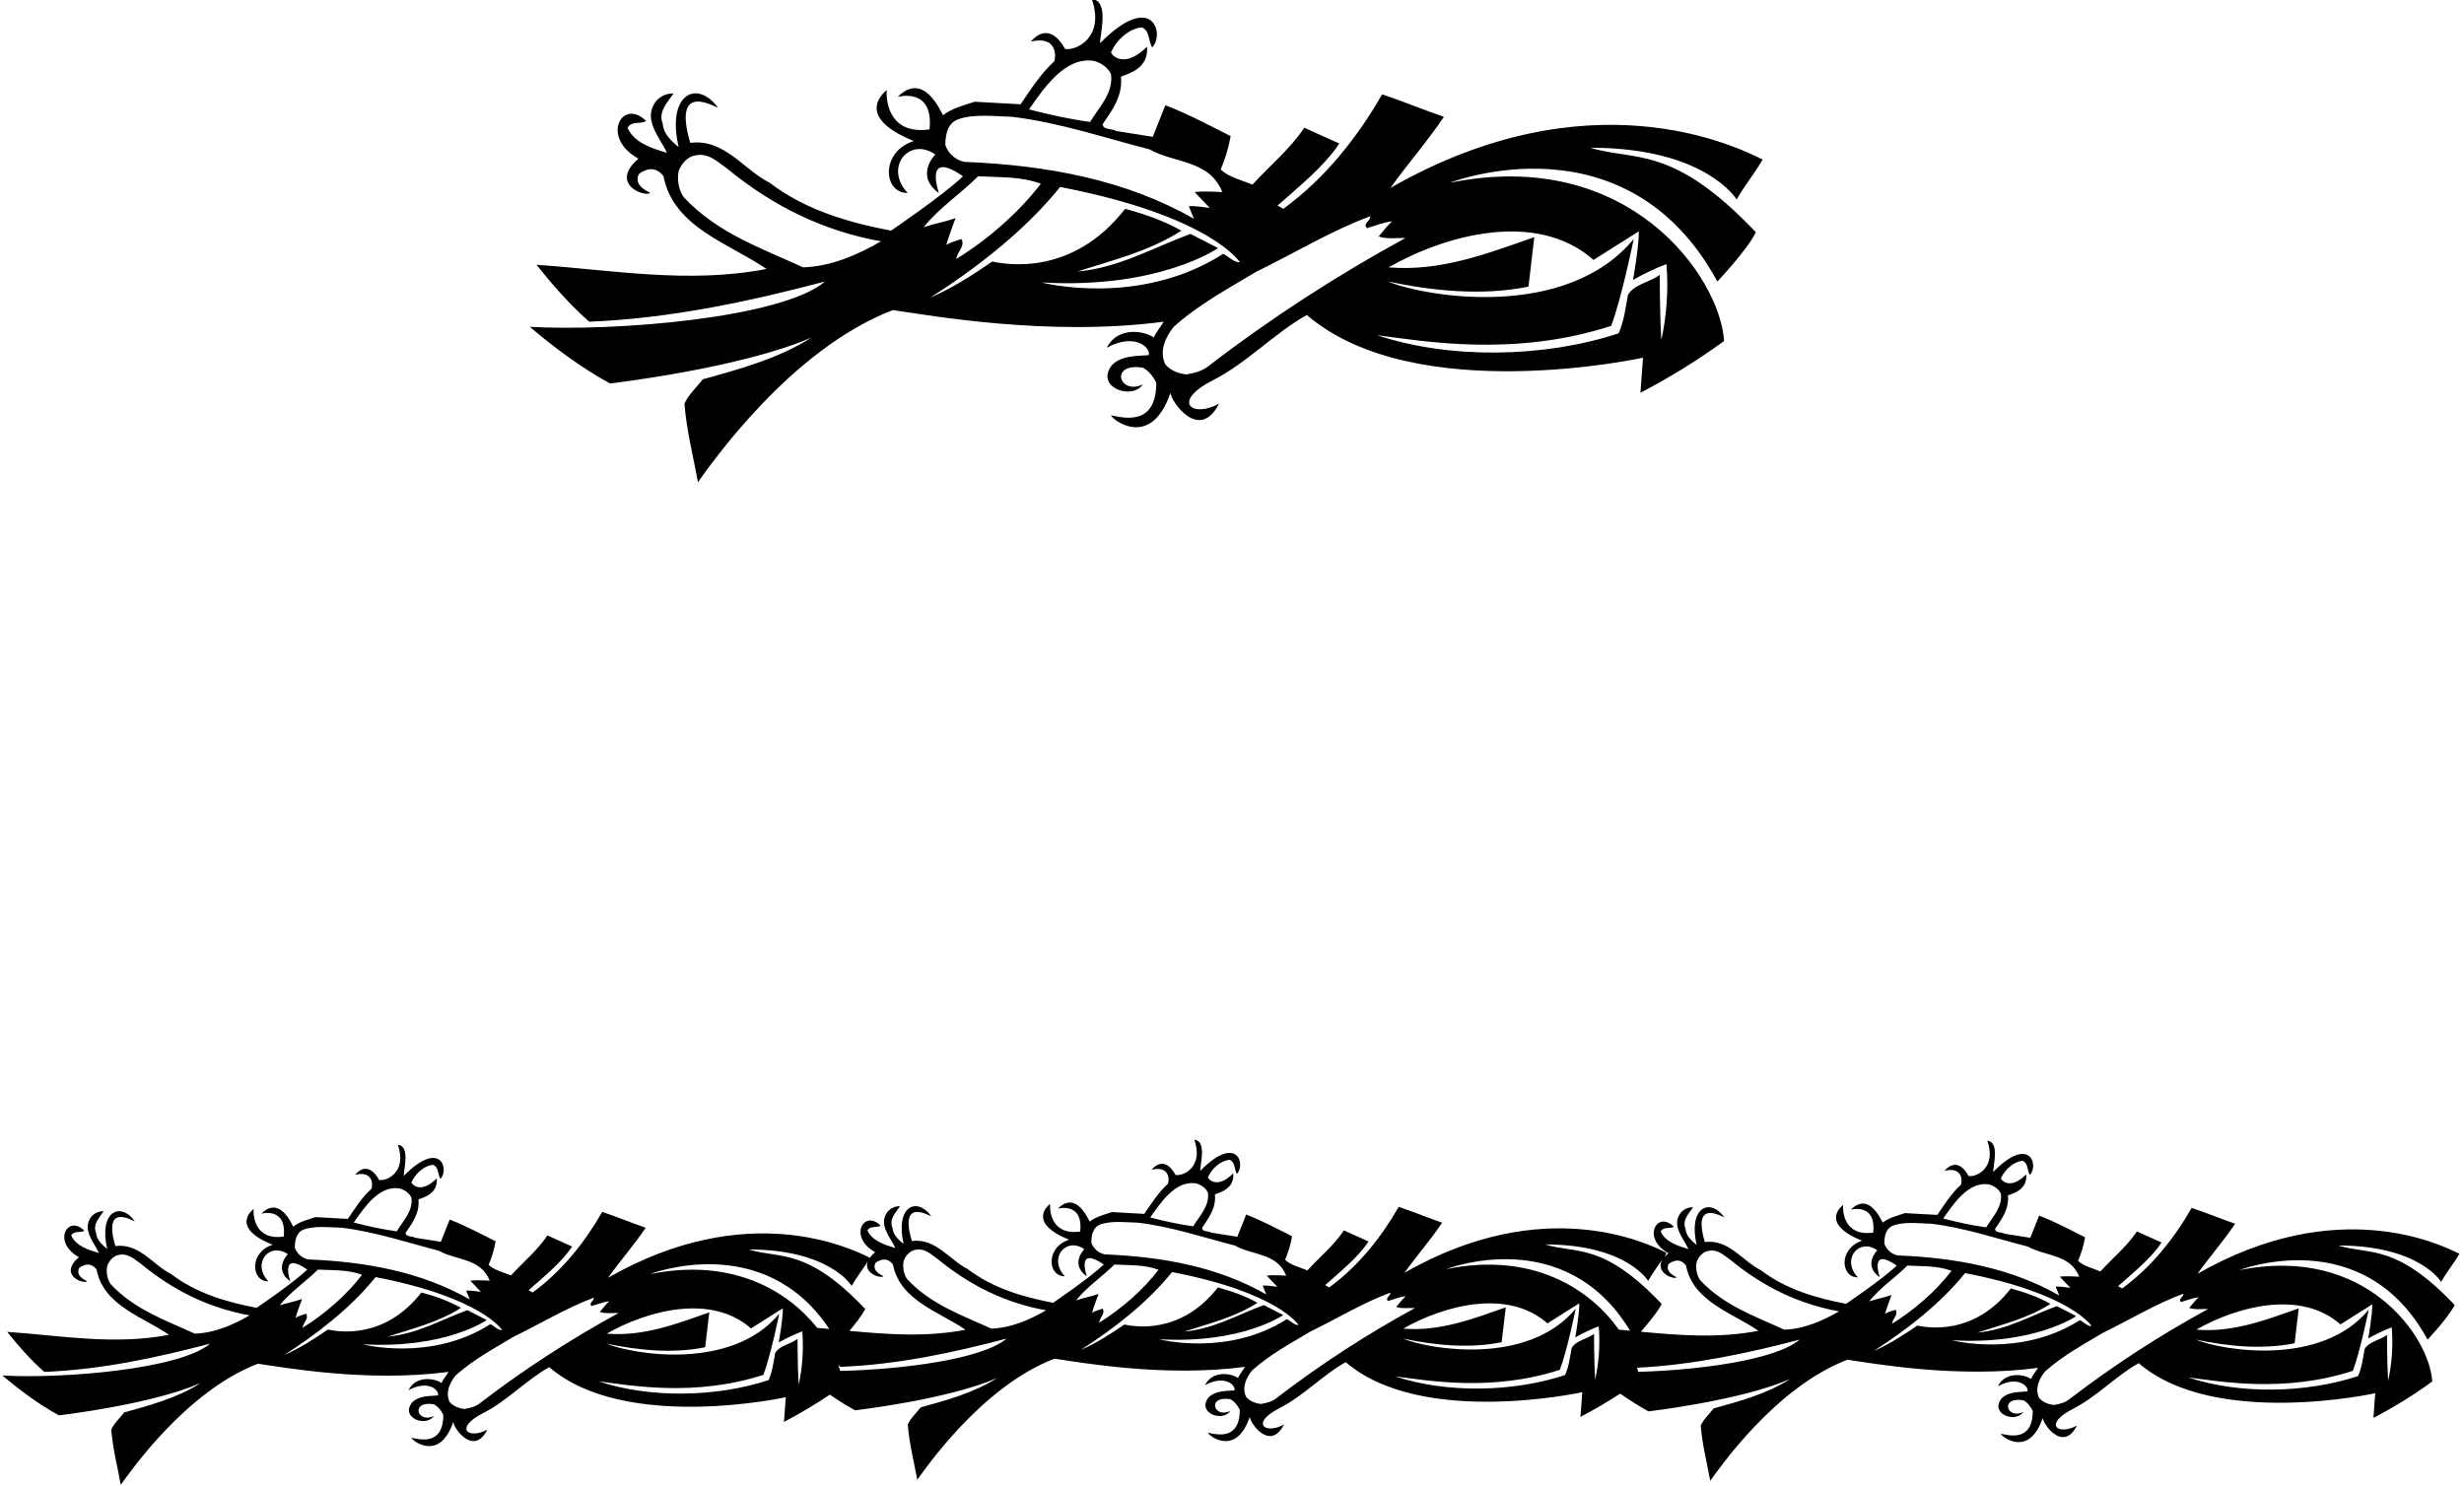 <?xml version="1.0" encoding="UTF-8"?>
<svg xmlns="http://www.w3.org/2000/svg" xmlns:xlink="http://www.w3.org/1999/xlink" width="542pt" height="327pt" viewBox="0 0 542 327" version="1.1">
<g id="surface1">
<path style=" stroke:none;fill-rule:nonzero;fill:rgb(0%,0%,0%);fill-opacity:1;" d="M 116.523 71.902 C 122.043 76.551 127.969 80.996 134.203 84.371 C 134.203 84.371 163.062 81.008 178.512 74.254 C 171.199 78.902 162.871 81.152 154.594 83.449 C 153.215 85.238 151.426 86.824 150.559 88.816 C 151.016 94.797 152.5 100.363 153.52 106.09 C 156.129 102.512 173.719 76.91 196.395 68.223 C 204.676 69.398 230.641 74.117 255.98 70.777 C 255.266 71.953 254.348 73.023 253.785 74.254 C 251.895 72.82 245.867 71.707 243.461 76.5 C 249.953 72.988 253.273 76.805 252.66 78.137 C 249.746 78.34 246.684 78.238 244.586 80.332 C 240.805 85.188 248.988 88.145 251.383 84.574 C 246.172 87.055 243.941 79.688 251.383 80.895 C 252.711 81.559 253.734 82.938 254.348 84.215 C 254.348 94.125 246.684 91.781 244.383 91.371 C 244.484 92.188 253.148 99.129 257.465 86.414 C 257.566 88.355 263.836 97.309 268.145 88.816 C 262.184 92.055 257.566 88.355 266.816 83.652 C 274.309 79.848 280.258 73.332 287.461 69.297 C 311.188 89.75 361.406 78.699 361.406 78.699 C 361.203 81.254 361.051 83.859 360.844 86.414 C 367.184 83.094 373.469 79.258 379.242 75.02 C 378.375 61.066 358.426 32.145 318.891 40.219 C 318.891 40.219 357.742 25.004 377.762 61.938 C 377.762 61.938 384.301 55.035 386.242 51.102 C 367.844 31.73 359.766 35.535 349.809 32.5 C 375.254 32.5 382.004 43.898 382.004 43.898 C 383.688 40.883 385.988 38.121 387.727 35.105 C 381.797 32.145 349.559 16.363 305.859 41.344 C 309.793 35.82 313.832 31.324 317.609 25.703 C 313.012 24.121 308.617 22.281 304.02 20.746 C 298.754 29.996 291.551 39.195 282.301 45.941 L 281.023 45.227 C 285.723 41.035 291.09 36.793 294.617 31.578 L 286.898 28.105 C 283.781 32.809 279.285 36.438 275.504 40.625 C 273.102 39.605 270.395 39.043 268.504 37.305 C 269.523 34.953 270.238 32.5 270.699 29.945 C 265.945 27.543 261.246 25.039 256.34 23.148 L 253.578 30.098 L 245.508 28.82 C 244.535 28.207 242.695 28.668 242.543 27.34 C 244.688 24.172 246.988 21.105 246.578 16.863 C 248.418 16.148 252.711 14.996 252.305 10.27 C 247.52 15.055 244.738 12.418 244.383 11.547 C 245.508 8.891 248.266 6.285 251.18 6.027 C 252.914 6.746 252.609 8.992 253.426 10.426 C 256.281 7.672 253.609 -2.277 241.98 9.504 C 241.98 7.309 244.055 0.203 240.141 -0.258 C 243.078 8.129 236.867 11.191 234.262 10.781 C 234.262 10.781 231.148 4.137 226.75 9.145 C 232.77 7.707 232.27 12.824 231.859 13.539 C 228.848 16.301 226.699 19.727 224.504 22.945 L 214.383 22.383 C 211.98 23.199 209.527 23.762 207.434 25.348 C 206.922 24.578 203.227 15.551 197.469 21.309 C 197.469 21.309 205.441 19.09 204.469 28.465 C 195.215 29.777 194.863 21.562 195.066 19.828 C 195.066 19.828 187.211 25.457 200.996 31.02 C 193.578 33.414 194.262 42.516 199.668 42.465 C 194.379 36.871 199.965 29.984 205.746 33.984 C 205.746 33.984 201.121 38.605 206.516 42.465 C 206.312 41.75 203.316 32.883 211.828 38.785 C 207.332 43.078 195.988 50.746 195.988 50.746 C 186.43 48.902 177.18 46.195 169.312 40.219 C 163.535 37.305 159.297 30.457 151.836 31.43 C 147.648 17.273 157.863 23.965 157.914 23.66 C 153.246 17.355 146.59 20.766 149.277 32.348 C 147.645 31.02 145.957 29.434 145.805 27.34 C 144.68 24.527 146.824 22.586 148.156 20.543 C 146.621 20.543 145.344 21.105 144.32 22.23 C 141.258 26.215 145.09 30.148 146.723 33.625 C 143.656 32.703 139.469 31.48 138.035 28.105 C 138.957 26.52 141 27.391 142.125 26.621 C 136.914 21.41 131.957 30.23 140.438 34.902 C 133.98 40.441 141.664 43.387 143.047 42.465 C 141.715 41.75 139.926 40.777 140.285 38.941 C 140.438 37.867 141.664 37.66 142.48 37.305 C 143.965 36.945 145.191 37.715 145.957 38.785 C 148.105 50.078 160.676 53.656 168.598 59.176 C 151.375 62.496 134.562 59.379 118.004 58.258 C 121.48 62.602 125.262 66.941 129.605 70.777 C 147.594 70.062 164.969 66.277 181.473 61.938 C 171.965 70.012 135.074 72.973 116.523 71.902 Z M 350.523 57.184 L 360.488 50.898 C 360.539 54.219 359.211 61.578 359.211 61.578 C 361.562 60.25 364.016 59.074 366.566 58.102 C 367.027 63.777 366.621 69.344 365.445 74.812 C 365.086 69.344 365.086 60.453 365.086 60.453 C 362.84 62.191 359.516 62.445 358.086 64.898 C 357.574 67.762 357.219 70.727 356.039 73.332 C 339.844 78.699 318.992 79.105 302.895 73.742 C 312.961 75.02 332.961 78.664 354.406 71.695 C 356.703 65.664 359.363 52.586 359.363 52.586 C 344.559 70.477 313.883 65.41 305.297 61.938 C 315.109 63.98 325.992 65.156 336.215 63.059 C 336.621 59.484 337.492 52.176 337.492 52.176 C 327.371 55.703 316.996 59.789 305.449 58.82 C 317.973 51.664 338.055 46.145 350.523 57.184 Z M 276.426 59.738 C 284.754 55.703 292.727 50.797 301.414 47.574 C 301.516 48.598 299.676 49.211 300.695 50.184 C 302.535 49.672 304.48 48.855 306.215 48.699 C 305.039 49.723 304.273 50.898 303.254 52.023 C 304.988 52.688 307.441 52.277 309.129 52.379 C 294.41 60.402 279.898 69.754 266.102 80.332 C 264.617 81.609 262.828 82.07 260.938 82.379 C 259.199 82.172 257.465 81.508 256.34 80.18 C 254.91 77.215 256.391 74.148 258.18 71.902 C 263.852 66.844 270.188 63.469 276.426 59.738 Z M 272.742 57.695 C 271.414 57.797 270.289 56.414 269.062 55.855 C 250.422 67.75 229.102 62.141 229.102 62.141 C 254.969 63.656 267.941 54.578 267.941 54.578 L 261.859 51.461 C 253.684 54.473 246.117 58.922 237.023 59.738 C 244.688 57.234 252.863 55.293 259.863 50.746 C 255.98 48.547 251.793 47.117 247.496 45.941 C 235.852 60.91 221.23 58.156 218.27 57.539 C 213.871 60.555 209.43 63.418 204.676 65.461 C 214.691 59.023 225.32 50.898 233.191 41.137 C 266.34 47.512 272.742 57.695 272.742 57.695 Z M 240.551 13.387 C 242.082 13.746 243.664 14.77 244.383 16.301 C 244.941 20.441 241.824 23.508 239.781 26.828 C 234.98 26.164 230.941 25.242 226.344 24.07 C 229.562 19.52 234.16 12.469 240.551 13.387 Z M 207.945 31.938 C 207.945 29.895 208.305 27.188 210.703 26.266 C 214.23 24.988 218.832 25.602 222.664 25.703 C 233.191 26.98 242.848 30.305 252.863 32.859 C 258.23 35.926 266.102 35.156 268.859 42.262 C 269.27 42.312 265.129 41.953 262.777 42.262 L 266.102 45.734 C 264.77 45.633 262.934 45.227 261.5 45.379 L 262.625 48.137 C 247.652 39.555 230.227 36.336 212.188 35.617 C 210.246 35.262 208.609 33.828 207.945 31.938 Z M 215.148 38.785 C 220.105 39.043 224.555 38.785 228.949 40.422 C 224.094 46.809 217.094 52.84 210.348 56.977 C 210.551 55.395 212.391 54.117 211.473 52.586 C 210.348 52.992 209.172 53.246 208.148 53.863 C 208.715 51.922 210.191 47.984 210.191 47.984 C 207.895 48.805 205.492 49.211 203.191 49.977 C 206.719 45.582 211.215 42.723 215.148 38.785 Z M 176.672 58.82 C 167.523 54.629 157.812 51.305 150.402 43.387 C 149.23 41.801 148.922 39.398 149.277 37.66 C 149.84 36.078 151.223 34.441 152.961 34.188 C 155.922 33.574 157.812 35.617 159.961 37.102 C 170.027 45.379 181.219 50.848 193.789 53.094 C 188.68 56.059 182.855 58.613 176.672 58.82 Z M 533.98 294.73 C 533.98 294.73 538.586 289.875 539.949 287.105 C 527.004 273.473 521.316 276.156 514.312 274.02 C 532.219 274.02 536.969 282.035 536.969 282.035 C 538.152 279.914 539.77 277.973 540.992 275.852 C 536.824 273.766 514.137 262.66 483.387 280.238 C 486.156 276.355 488.996 273.191 491.656 269.234 C 488.422 268.121 485.328 266.828 482.094 265.746 C 478.391 272.258 473.32 278.727 466.812 283.473 L 465.91 282.969 C 469.219 280.023 472.996 277.039 475.477 273.371 L 470.047 270.926 C 467.855 274.234 464.688 276.785 462.027 279.734 C 460.34 279.016 458.434 278.621 457.102 277.398 C 457.82 275.742 458.324 274.02 458.648 272.219 C 455.305 270.531 451.996 268.77 448.543 267.438 L 446.602 272.328 L 440.922 271.43 C 440.238 270.996 438.941 271.32 438.836 270.387 C 440.348 268.156 441.965 265.996 441.676 263.016 C 442.973 262.512 445.988 261.703 445.703 258.375 C 442.34 261.738 440.383 259.887 440.129 259.273 C 440.922 257.406 442.863 255.57 444.91 255.391 C 446.137 255.895 445.918 257.477 446.492 258.484 C 448.504 256.547 446.621 249.543 438.438 257.836 C 438.438 256.289 439.898 251.293 437.145 250.969 C 439.215 256.867 434.844 259.023 433.012 258.734 C 433.012 258.734 430.816 254.059 427.723 257.586 C 431.957 256.574 431.605 260.172 431.32 260.676 C 429.199 262.617 427.688 265.027 426.141 267.293 L 419.02 266.898 C 417.332 267.473 415.605 267.867 414.133 268.984 C 413.77 268.445 411.172 262.09 407.117 266.141 C 407.117 266.141 412.73 264.582 412.047 271.176 C 405.535 272.102 405.285 266.324 405.43 265.098 C 405.43 265.098 399.902 269.062 409.602 272.973 C 404.383 274.66 404.859 281.066 408.664 281.031 C 404.945 277.094 408.875 272.246 412.945 275.059 C 412.945 275.059 409.688 278.312 413.484 281.031 C 413.34 280.527 411.234 274.285 417.223 278.441 C 414.059 281.461 406.078 286.855 406.078 286.855 C 399.352 285.559 392.844 283.656 387.309 279.449 C 383.242 277.398 380.258 272.578 375.008 273.262 C 372.062 263.301 379.25 268.012 379.289 267.797 C 376.004 263.359 371.316 265.762 373.211 273.91 C 372.062 272.973 370.871 271.859 370.766 270.387 C 369.973 268.406 371.484 267.039 372.422 265.602 C 371.34 265.602 370.441 265.996 369.723 266.789 C 367.562 269.594 370.262 272.363 371.41 274.809 C 369.254 274.16 366.309 273.297 365.301 270.926 C 365.945 269.809 367.387 270.422 368.176 269.883 C 364.512 266.215 361.023 272.422 366.988 275.707 C 366.668 275.98 366.395 276.25 366.172 276.508 C 366.301 276.293 366.438 275.836 366.562 275.621 C 362.395 273.535 339.707 262.434 308.957 280.012 C 311.727 276.125 314.566 272.961 317.227 269.008 C 313.992 267.891 310.898 266.598 307.664 265.52 C 303.961 272.027 298.891 278.5 292.383 283.246 L 291.48 282.742 C 294.789 279.793 298.566 276.809 301.047 273.141 L 295.617 270.695 C 293.426 274.004 290.258 276.559 287.598 279.508 C 285.906 278.785 284.004 278.391 282.672 277.168 C 283.391 275.516 283.895 273.789 284.219 271.992 C 280.871 270.301 277.566 268.539 274.113 267.207 L 272.172 272.098 L 266.492 271.199 C 265.809 270.77 264.512 271.094 264.406 270.156 C 265.914 267.926 267.531 265.77 267.246 262.785 C 268.539 262.281 271.562 261.473 271.273 258.148 C 267.906 261.512 265.949 259.656 265.699 259.047 C 266.492 257.176 268.434 255.344 270.48 255.16 C 271.703 255.664 271.488 257.246 272.062 258.254 C 274.074 256.316 272.191 249.316 264.008 257.605 C 264.008 256.062 265.469 251.062 262.715 250.738 C 264.785 256.641 260.414 258.793 258.578 258.508 C 258.578 258.508 256.387 253.832 253.293 257.355 C 257.527 256.344 257.176 259.945 256.891 260.449 C 254.77 262.391 253.258 264.797 251.711 267.066 L 244.59 266.668 C 242.902 267.242 241.176 267.641 239.699 268.754 C 239.34 268.215 236.738 261.863 232.688 265.914 C 232.688 265.914 238.301 264.352 237.613 270.949 C 231.105 271.871 230.855 266.094 231 264.871 C 231 264.871 225.473 268.832 235.172 272.746 C 229.949 274.434 230.43 280.836 234.234 280.801 C 230.516 276.863 234.445 272.02 238.516 274.832 C 238.516 274.832 235.258 278.086 239.055 280.801 C 238.91 280.297 236.805 274.055 242.793 278.211 C 239.629 281.23 231.645 286.625 231.645 286.625 C 224.922 285.332 218.414 283.426 212.875 279.219 C 208.812 277.168 205.828 272.352 200.578 273.035 C 197.617 263.074 204.82 267.781 204.855 267.566 C 201.57 263.133 196.867 265.531 198.773 273.68 C 197.617 272.746 196.422 271.633 196.312 270.156 C 195.516 268.18 197.035 266.812 197.98 265.375 C 196.891 265.375 195.988 265.77 195.262 266.562 C 193.09 269.367 195.809 272.137 196.965 274.582 C 194.793 273.934 191.824 273.07 190.809 270.695 C 191.461 269.582 192.91 270.191 193.707 269.652 C 190.02 265.984 186.531 272.191 192.512 275.48 C 192 275.914 191.617 276.328 191.336 276.719 C 187.008 274.555 164.355 263.629 133.758 281.117 C 136.527 277.234 139.367 274.07 142.027 270.113 C 138.793 269 135.699 267.707 132.465 266.629 C 128.762 273.137 123.688 279.605 117.18 284.355 L 116.281 283.852 C 119.59 280.902 123.367 277.918 125.848 274.25 L 120.418 271.805 C 118.223 275.113 115.059 277.664 112.398 280.613 C 110.711 279.895 108.805 279.5 107.473 278.277 C 108.191 276.621 108.695 274.898 109.02 273.098 C 105.676 271.41 102.367 269.648 98.914 268.316 L 96.973 273.207 L 91.289 272.309 C 90.605 271.879 89.312 272.199 89.207 271.266 C 90.715 269.035 92.332 266.879 92.047 263.895 C 93.34 263.391 96.359 262.582 96.074 259.254 C 92.707 262.617 90.75 260.766 90.5 260.156 C 91.289 258.285 93.23 256.449 95.281 256.27 C 96.504 256.773 96.289 258.355 96.863 259.363 C 98.875 257.426 96.992 250.426 88.809 258.715 C 88.809 257.168 90.27 252.172 87.516 251.848 C 89.586 257.746 85.215 259.902 83.379 259.613 C 83.379 259.613 81.188 254.938 78.094 258.465 C 82.328 257.453 81.977 261.051 81.691 261.555 C 79.57 263.496 78.059 265.906 76.512 268.172 L 69.391 267.777 C 67.703 268.352 65.977 268.746 64.5 269.863 C 64.141 269.324 61.539 262.973 57.488 267.023 C 57.488 267.023 63.098 265.461 62.414 272.055 C 55.902 272.98 55.656 267.203 55.801 265.98 C 55.801 265.98 50.273 269.941 59.969 273.855 C 54.75 275.539 55.23 281.945 59.035 281.91 C 55.312 277.973 59.242 273.129 63.316 275.941 C 63.316 275.941 60.059 279.191 63.855 281.91 C 63.711 281.406 61.605 275.164 67.594 279.32 C 64.43 282.34 56.445 287.734 56.445 287.734 C 49.723 286.441 43.215 284.535 37.676 280.328 C 33.613 278.277 30.629 273.461 25.379 274.141 C 22.434 264.18 29.621 268.891 29.656 268.676 C 26.371 264.242 21.688 266.641 23.582 274.789 C 22.43 273.855 21.242 272.738 21.137 271.266 C 20.344 269.289 21.855 267.922 22.789 266.48 C 21.711 266.48 20.812 266.879 20.094 267.668 C 17.934 270.473 20.633 273.242 21.781 275.688 C 19.625 275.039 16.676 274.176 15.668 271.805 C 16.316 270.691 17.754 271.301 18.547 270.762 C 14.879 267.094 11.395 273.301 17.359 276.586 C 12.816 280.484 18.223 282.555 19.195 281.91 C 18.258 281.406 17 280.723 17.25 279.426 C 17.359 278.672 18.223 278.527 18.797 278.277 C 19.84 278.027 20.703 278.566 21.242 279.32 C 22.754 287.266 31.598 289.785 37.172 293.668 C 25.055 296.004 13.223 293.812 1.574 293.02 C 4.02 296.078 6.68 299.133 9.738 301.832 C 22.395 301.328 34.621 298.664 46.234 295.609 C 39.543 301.293 13.586 303.375 0.531 302.621 C 4.414 305.895 8.586 309.023 12.973 311.395 C 12.973 311.395 33.277 309.031 44.148 304.277 C 39.008 307.547 33.145 309.129 27.32 310.746 C 26.348 312.008 25.09 313.121 24.48 314.523 C 24.801 318.73 25.844 322.648 26.566 326.676 C 28.398 324.16 40.777 306.148 56.734 300.031 C 62.559 300.859 80.832 304.18 98.66 301.832 C 98.16 302.656 97.512 303.41 97.117 304.277 C 95.785 303.27 91.543 302.484 89.852 305.855 C 94.422 303.387 96.758 306.074 96.324 307.008 C 94.277 307.152 92.117 307.082 90.645 308.555 C 87.98 311.973 93.742 314.051 95.426 311.539 C 91.758 313.285 90.191 308.098 95.426 308.949 C 96.359 309.418 97.082 310.391 97.512 311.285 C 97.512 318.258 92.117 316.609 90.5 316.324 C 90.57 316.898 96.668 321.781 99.703 312.836 C 99.777 314.199 104.188 320.5 107.219 314.523 C 103.023 316.801 99.777 314.199 106.285 310.891 C 111.559 308.211 115.742 303.629 120.812 300.785 C 137.508 315.18 172.844 307.402 172.844 307.402 C 172.699 309.203 172.594 311.035 172.449 312.836 C 175.883 311.035 179.297 309.02 182.539 306.828 C 184.398 308.125 186.164 309.23 188.113 310.285 C 188.113 310.285 208.477 307.922 219.348 303.168 C 214.203 306.441 208.348 308.023 202.52 309.641 C 201.551 310.898 200.289 312.012 199.68 313.414 C 200.004 317.625 201.047 321.543 201.766 325.57 C 203.598 323.051 215.977 305.039 231.934 298.922 C 237.758 299.75 256.031 303.07 273.859 300.723 C 273.359 301.547 272.711 302.305 272.316 303.168 C 270.984 302.16 266.746 301.379 265.051 304.75 C 269.621 302.281 271.957 304.965 271.523 305.902 C 269.477 306.043 267.316 305.973 265.844 307.445 C 263.184 310.863 268.941 312.941 270.625 310.43 C 266.961 312.176 265.391 306.992 270.625 307.844 C 271.562 308.309 272.277 309.281 272.711 310.18 C 272.711 317.148 267.316 315.5 265.699 315.215 C 265.77 315.789 271.867 320.672 274.902 311.727 C 274.977 313.094 279.391 319.391 282.422 313.414 C 278.227 315.695 274.977 313.094 281.484 309.781 C 286.758 307.102 290.941 302.52 296.012 299.68 C 312.707 314.074 348.047 306.297 348.047 306.297 C 347.898 308.094 347.793 309.926 347.648 311.727 C 350.613 310.172 353.559 308.461 356.395 306.609 C 358.285 307.934 360.617 309.441 362.602 310.516 C 362.602 310.516 382.906 308.152 393.777 303.395 C 388.637 306.668 382.773 308.25 376.949 309.867 C 375.98 311.129 374.723 312.242 374.109 313.645 C 374.434 317.852 375.477 321.77 376.195 325.797 C 378.027 323.281 390.406 305.266 406.363 299.152 C 412.188 299.98 430.461 303.301 448.293 300.949 C 447.789 301.777 447.141 302.531 446.746 303.395 C 445.414 302.391 441.176 301.605 439.48 304.977 C 444.051 302.508 446.387 305.191 445.953 306.129 C 443.906 306.273 441.746 306.199 440.273 307.676 C 437.613 311.09 443.371 313.172 445.055 310.656 C 441.391 312.402 439.82 307.219 445.055 308.07 C 445.988 308.539 446.711 309.508 447.141 310.406 C 447.141 317.379 441.746 315.73 440.129 315.441 C 440.199 316.016 446.301 320.898 449.336 311.953 C 449.406 313.32 453.82 319.621 456.852 313.645 C 452.656 315.922 449.406 313.32 455.914 310.012 C 461.188 307.332 465.371 302.746 470.441 299.906 C 487.137 314.301 522.477 306.523 522.477 306.523 C 522.328 308.324 522.223 310.156 522.078 311.953 C 526.539 309.617 530.961 306.918 535.023 303.934 C 534.414 294.117 520.379 273.766 492.559 279.449 C 492.559 279.449 519.895 268.742 533.98 294.73 Z M 42.855 293.414 C 36.418 290.469 29.586 288.129 24.371 282.555 C 23.543 281.441 23.328 279.754 23.582 278.527 C 23.977 277.414 24.945 276.266 26.168 276.086 C 28.254 275.652 29.586 277.09 31.094 278.133 C 38.18 283.961 46.055 287.805 54.902 289.391 C 51.305 291.473 47.207 293.273 42.855 293.414 Z M 87.801 261.449 C 88.883 261.699 89.996 262.418 90.5 263.496 C 90.895 266.41 88.703 268.57 87.266 270.906 C 83.883 270.438 81.043 269.789 77.805 268.965 C 80.07 265.766 83.309 260.801 87.801 261.449 Z M 64.859 274.504 C 64.859 273.062 65.113 271.156 66.801 270.512 C 69.285 269.609 72.52 270.043 75.219 270.113 C 82.625 271.016 89.422 273.352 96.469 275.148 C 100.242 277.305 105.781 276.766 107.723 281.766 C 108.012 281.801 105.098 281.551 103.445 281.766 L 105.781 284.211 C 104.848 284.141 103.551 283.852 102.547 283.961 L 103.336 285.902 C 92.801 279.859 80.539 277.594 67.844 277.09 C 66.48 276.84 65.328 275.832 64.859 274.504 Z M 69.93 279.32 C 73.418 279.5 76.547 279.32 79.641 280.469 C 76.223 284.965 71.297 289.211 66.551 292.121 C 66.695 291.008 67.988 290.105 67.344 289.027 C 66.551 289.316 65.723 289.496 65.004 289.926 C 65.402 288.562 66.445 285.793 66.445 285.793 C 64.824 286.367 63.137 286.656 61.516 287.195 C 63.996 284.102 67.16 282.09 69.93 279.32 Z M 79.746 295.754 C 97.949 296.82 107.074 290.43 107.074 290.43 L 102.797 288.238 C 97.043 290.359 91.723 293.488 85.32 294.062 C 90.715 292.301 96.469 290.934 101.395 287.734 C 98.66 286.188 95.715 285.18 92.691 284.355 C 84.496 294.887 74.211 292.949 72.125 292.516 C 69.031 294.641 65.902 296.652 62.559 298.09 C 69.605 293.559 77.086 287.844 82.625 280.973 C 105.949 285.461 110.457 292.625 110.457 292.625 C 109.523 292.695 108.73 291.727 107.867 291.332 C 94.75 299.699 79.746 295.754 79.746 295.754 Z M 105.781 308.555 C 104.738 309.453 103.48 309.777 102.148 309.992 C 100.93 309.848 99.703 309.383 98.914 308.445 C 97.906 306.359 98.949 304.203 100.211 302.621 C 104.199 299.062 108.66 296.688 113.047 294.062 C 118.906 291.223 124.516 287.77 130.629 285.504 C 130.699 286.223 129.406 286.656 130.125 287.34 C 131.422 286.98 132.785 286.402 134.012 286.297 C 133.184 287.016 132.645 287.844 131.926 288.633 C 133.145 289.102 134.871 288.812 136.059 288.887 C 125.703 294.531 115.492 301.109 105.781 308.555 Z M 175.688 304.672 C 175.434 300.824 175.434 294.566 175.434 294.566 C 173.852 295.789 171.516 295.969 170.508 297.695 C 170.148 299.707 169.895 301.793 169.07 303.629 C 157.672 307.402 143 307.691 131.672 303.914 C 138.758 304.816 152.828 307.379 167.918 302.477 C 169.535 298.234 171.406 289.027 171.406 289.027 C 160.988 301.621 139.402 298.055 133.363 295.609 C 140.266 297.047 147.926 297.875 155.117 296.402 C 155.406 293.883 156.016 288.742 156.016 288.742 C 148.895 291.223 141.598 294.098 133.469 293.414 C 142.281 288.383 156.41 284.496 165.188 292.266 L 172.199 287.844 C 172.234 290.18 171.297 295.355 171.297 295.355 C 172.953 294.422 174.68 293.594 176.477 292.91 C 176.801 296.906 176.512 300.824 175.688 304.672 Z M 179.762 292.148 C 173.215 283.906 160.969 276.641 142.926 280.328 C 142.926 280.328 167.91 270.543 182.418 292.387 C 181.422 292.293 180.688 292.227 179.762 292.148 Z M 164.684 274.898 C 182.586 274.898 187.336 282.914 187.336 282.914 C 188.352 281.098 189.754 279.301 190.887 277.523 C 189.883 280.074 193.57 281.324 194.359 280.801 C 193.414 280.297 192.148 279.613 192.402 278.32 C 192.512 277.566 193.383 277.422 193.961 277.168 C 195.008 276.918 195.879 277.457 196.422 278.211 C 197.941 286.16 206.801 288.676 212.371 292.559 C 203.746 294.223 195.238 293.59 186.852 292.805 C 188.117 291.297 189.676 289.297 190.32 287.984 C 177.371 274.355 171.688 277.035 164.684 274.898 Z M 184.816 301.617 C 184.691 301.18 184.547 300.73 184.387 300.277 C 184.59 300.461 184.672 300.539 184.879 300.723 C 197.578 300.219 209.82 297.559 221.434 294.5 C 216.059 299.066 198.395 301.305 184.816 301.617 Z M 218.055 292.309 C 211.617 289.359 204.785 287.023 199.57 281.449 C 198.738 280.332 198.52 278.645 198.773 277.422 C 199.172 276.305 200.145 275.156 201.371 274.977 C 203.453 274.543 204.785 275.98 206.297 277.027 C 213.379 282.852 221.254 286.699 230.102 288.281 C 226.504 290.363 222.406 292.164 218.055 292.309 Z M 362.535 281.809 C 363.449 280.172 364.621 278.645 365.672 277.055 C 364 279.914 367.992 281.582 368.824 281.031 C 367.891 280.527 366.629 279.844 366.883 278.547 C 366.988 277.793 367.852 277.648 368.43 277.398 C 369.473 277.145 370.332 277.684 370.871 278.441 C 372.383 286.387 381.23 288.906 386.805 292.789 C 378.039 294.477 369.43 293.797 360.926 292.992 C 362.391 291.328 364.672 288.594 365.52 286.879 C 352.574 273.246 346.891 275.926 339.883 273.789 C 357.785 273.789 362.535 281.809 362.535 281.809 Z M 263.004 260.34 C 264.082 260.594 265.195 261.312 265.699 262.391 C 266.094 265.301 263.902 267.461 262.465 269.797 C 259.082 269.332 256.242 268.684 253.008 267.855 C 255.273 264.656 258.508 259.695 263.004 260.34 Z M 240.062 273.395 C 240.062 271.957 240.312 270.047 242.004 269.402 C 244.484 268.504 247.723 268.934 250.418 269.008 C 257.824 269.906 264.621 272.242 271.668 274.039 C 275.445 276.199 280.98 275.656 282.922 280.656 C 283.211 280.695 280.301 280.441 278.645 280.656 L 280.98 283.102 C 280.047 283.031 278.754 282.742 277.746 282.852 L 278.535 284.789 C 268 278.75 255.738 276.484 243.047 275.98 C 241.68 275.73 240.527 274.723 240.062 273.395 Z M 245.133 278.211 C 248.617 278.391 251.746 278.211 254.84 279.363 C 251.426 283.855 246.496 288.102 241.75 291.012 C 241.895 289.898 243.188 289 242.543 287.922 C 241.75 288.207 240.926 288.387 240.203 288.82 C 240.602 287.453 241.645 284.684 241.645 284.684 C 240.023 285.262 238.336 285.547 236.715 286.086 C 239.199 282.992 242.363 280.98 245.133 278.211 Z M 254.949 294.645 C 273.148 295.711 282.277 289.324 282.277 289.324 L 277.996 287.129 C 272.242 289.25 266.922 292.379 260.52 292.957 C 265.914 291.195 271.668 289.828 276.594 286.625 C 273.859 285.082 270.914 284.074 267.891 283.246 C 259.695 293.781 249.41 291.84 247.324 291.41 C 244.23 293.531 241.105 295.543 237.758 296.98 C 244.809 292.453 252.289 286.734 257.824 279.867 C 281.148 284.352 285.656 291.516 285.656 291.516 C 284.723 291.59 283.93 290.617 283.066 290.223 C 269.949 298.594 254.949 294.645 254.949 294.645 Z M 280.98 307.445 C 279.938 308.344 278.68 308.668 277.352 308.887 C 276.129 308.738 274.902 308.273 274.113 307.34 C 273.105 305.254 274.148 303.094 275.406 301.512 C 279.398 297.953 283.859 295.582 288.246 292.957 C 294.105 290.113 299.715 286.66 305.828 284.398 C 305.902 285.117 304.605 285.547 305.324 286.23 C 306.621 285.871 307.984 285.297 309.211 285.188 C 308.383 285.906 307.844 286.734 307.125 287.527 C 308.348 287.992 310.074 287.707 311.258 287.777 C 300.902 293.422 290.691 300.004 280.98 307.445 Z M 350.887 303.562 C 350.633 299.715 350.633 293.457 350.633 293.457 C 349.051 294.68 346.715 294.859 345.707 296.586 C 345.348 298.602 345.098 300.684 344.27 302.52 C 332.871 306.297 318.199 306.582 306.871 302.809 C 313.953 303.707 328.027 306.273 343.117 301.371 C 344.734 297.125 346.605 287.922 346.605 287.922 C 336.188 300.512 314.605 296.945 308.562 294.5 C 315.469 295.938 323.125 296.766 330.316 295.293 C 330.605 292.777 331.219 287.633 331.219 287.633 C 324.098 290.113 316.797 292.988 308.672 292.309 C 317.48 287.273 331.613 283.391 340.387 291.156 L 347.398 286.734 C 347.434 289.07 346.5 294.25 346.5 294.25 C 348.152 293.312 349.879 292.488 351.676 291.805 C 352 295.797 351.715 299.715 350.887 303.562 Z M 356.078 292.531 C 349.863 283.711 337.254 275.312 318.129 279.219 C 318.129 279.219 344.227 269 358.562 292.77 C 357.625 292.68 357.094 292.621 356.078 292.531 Z M 360.336 301.816 C 360.273 301.523 360.203 301.223 360.125 300.914 C 372.379 300.305 384.598 297.695 395.863 294.73 C 390.574 299.219 373.812 301.445 360.336 301.816 Z M 392.484 292.535 C 386.047 289.586 379.215 287.25 374.004 281.676 C 373.176 280.562 372.961 278.871 373.211 277.648 C 373.605 276.535 374.574 275.383 375.801 275.203 C 377.887 274.773 379.215 276.211 380.727 277.254 C 387.809 283.078 395.684 286.926 404.531 288.508 C 400.934 290.594 396.836 292.395 392.484 292.535 Z M 437.434 260.57 C 438.512 260.82 439.625 261.539 440.129 262.617 C 440.523 265.531 438.332 267.688 436.895 270.027 C 433.512 269.559 430.672 268.91 427.438 268.086 C 429.703 264.883 432.938 259.922 437.434 260.57 Z M 414.492 273.621 C 414.492 272.184 414.742 270.277 416.434 269.633 C 418.914 268.73 422.148 269.164 424.848 269.234 C 432.254 270.133 439.051 272.473 446.098 274.27 C 449.875 276.426 455.41 275.887 457.355 280.887 C 457.641 280.922 454.73 280.668 453.074 280.887 L 455.41 283.332 C 454.477 283.258 453.184 282.969 452.176 283.078 L 452.969 285.02 C 442.43 278.98 430.168 276.715 417.477 276.211 C 416.109 275.961 414.957 274.953 414.492 273.621 Z M 419.562 278.441 C 423.051 278.621 426.18 278.441 429.27 279.59 C 425.855 284.086 420.93 288.328 416.18 291.238 C 416.324 290.129 417.621 289.227 416.973 288.148 C 416.18 288.438 415.355 288.613 414.637 289.047 C 415.031 287.68 416.074 284.91 416.074 284.91 C 414.453 285.488 412.766 285.777 411.145 286.316 C 413.629 283.223 416.793 281.211 419.562 278.441 Z M 429.379 294.871 C 447.578 295.941 456.707 289.551 456.707 289.551 L 452.426 287.359 C 446.676 289.477 441.352 292.609 434.949 293.184 C 440.348 291.422 446.098 290.055 451.023 286.855 C 448.293 285.309 445.344 284.301 442.32 283.473 C 434.129 294.008 423.84 292.07 421.754 291.637 C 418.66 293.758 415.535 295.773 412.188 297.211 C 419.238 292.68 426.719 286.961 432.254 280.094 C 455.578 284.582 460.086 291.746 460.086 291.746 C 459.152 291.816 458.359 290.844 457.496 290.449 C 444.379 298.82 429.379 294.871 429.379 294.871 Z M 455.41 307.676 C 454.371 308.574 453.109 308.898 451.781 309.113 C 450.559 308.969 449.336 308.504 448.543 307.566 C 447.535 305.48 448.578 303.324 449.84 301.742 C 453.828 298.184 458.289 295.809 462.676 293.184 C 468.535 290.344 474.145 286.891 480.262 284.625 C 480.332 285.344 479.035 285.777 479.758 286.461 C 481.051 286.098 482.418 285.523 483.641 285.414 C 482.812 286.137 482.273 286.961 481.555 287.754 C 482.777 288.219 484.504 287.934 485.688 288.004 C 475.336 293.648 465.121 300.23 455.41 307.676 Z M 514.816 291.387 L 521.828 286.961 C 521.863 289.301 520.93 294.477 520.93 294.477 C 522.582 293.543 524.309 292.715 526.105 292.031 C 526.43 296.023 526.145 299.941 525.316 303.789 C 525.062 299.941 525.062 293.688 525.062 293.688 C 523.48 294.906 521.145 295.09 520.137 296.816 C 519.777 298.828 519.527 300.914 518.699 302.746 C 507.301 306.523 492.629 306.812 481.301 303.035 C 488.387 303.934 502.457 306.5 517.551 301.598 C 519.164 297.355 521.035 288.148 521.035 288.148 C 510.617 300.738 489.031 297.176 482.992 294.73 C 489.895 296.168 497.555 296.996 504.746 295.52 C 505.035 293.004 505.648 287.859 505.648 287.859 C 498.527 290.344 491.227 293.219 483.102 292.535 C 491.91 287.504 506.043 283.617 514.816 291.387 "/>
</g>
</svg>
